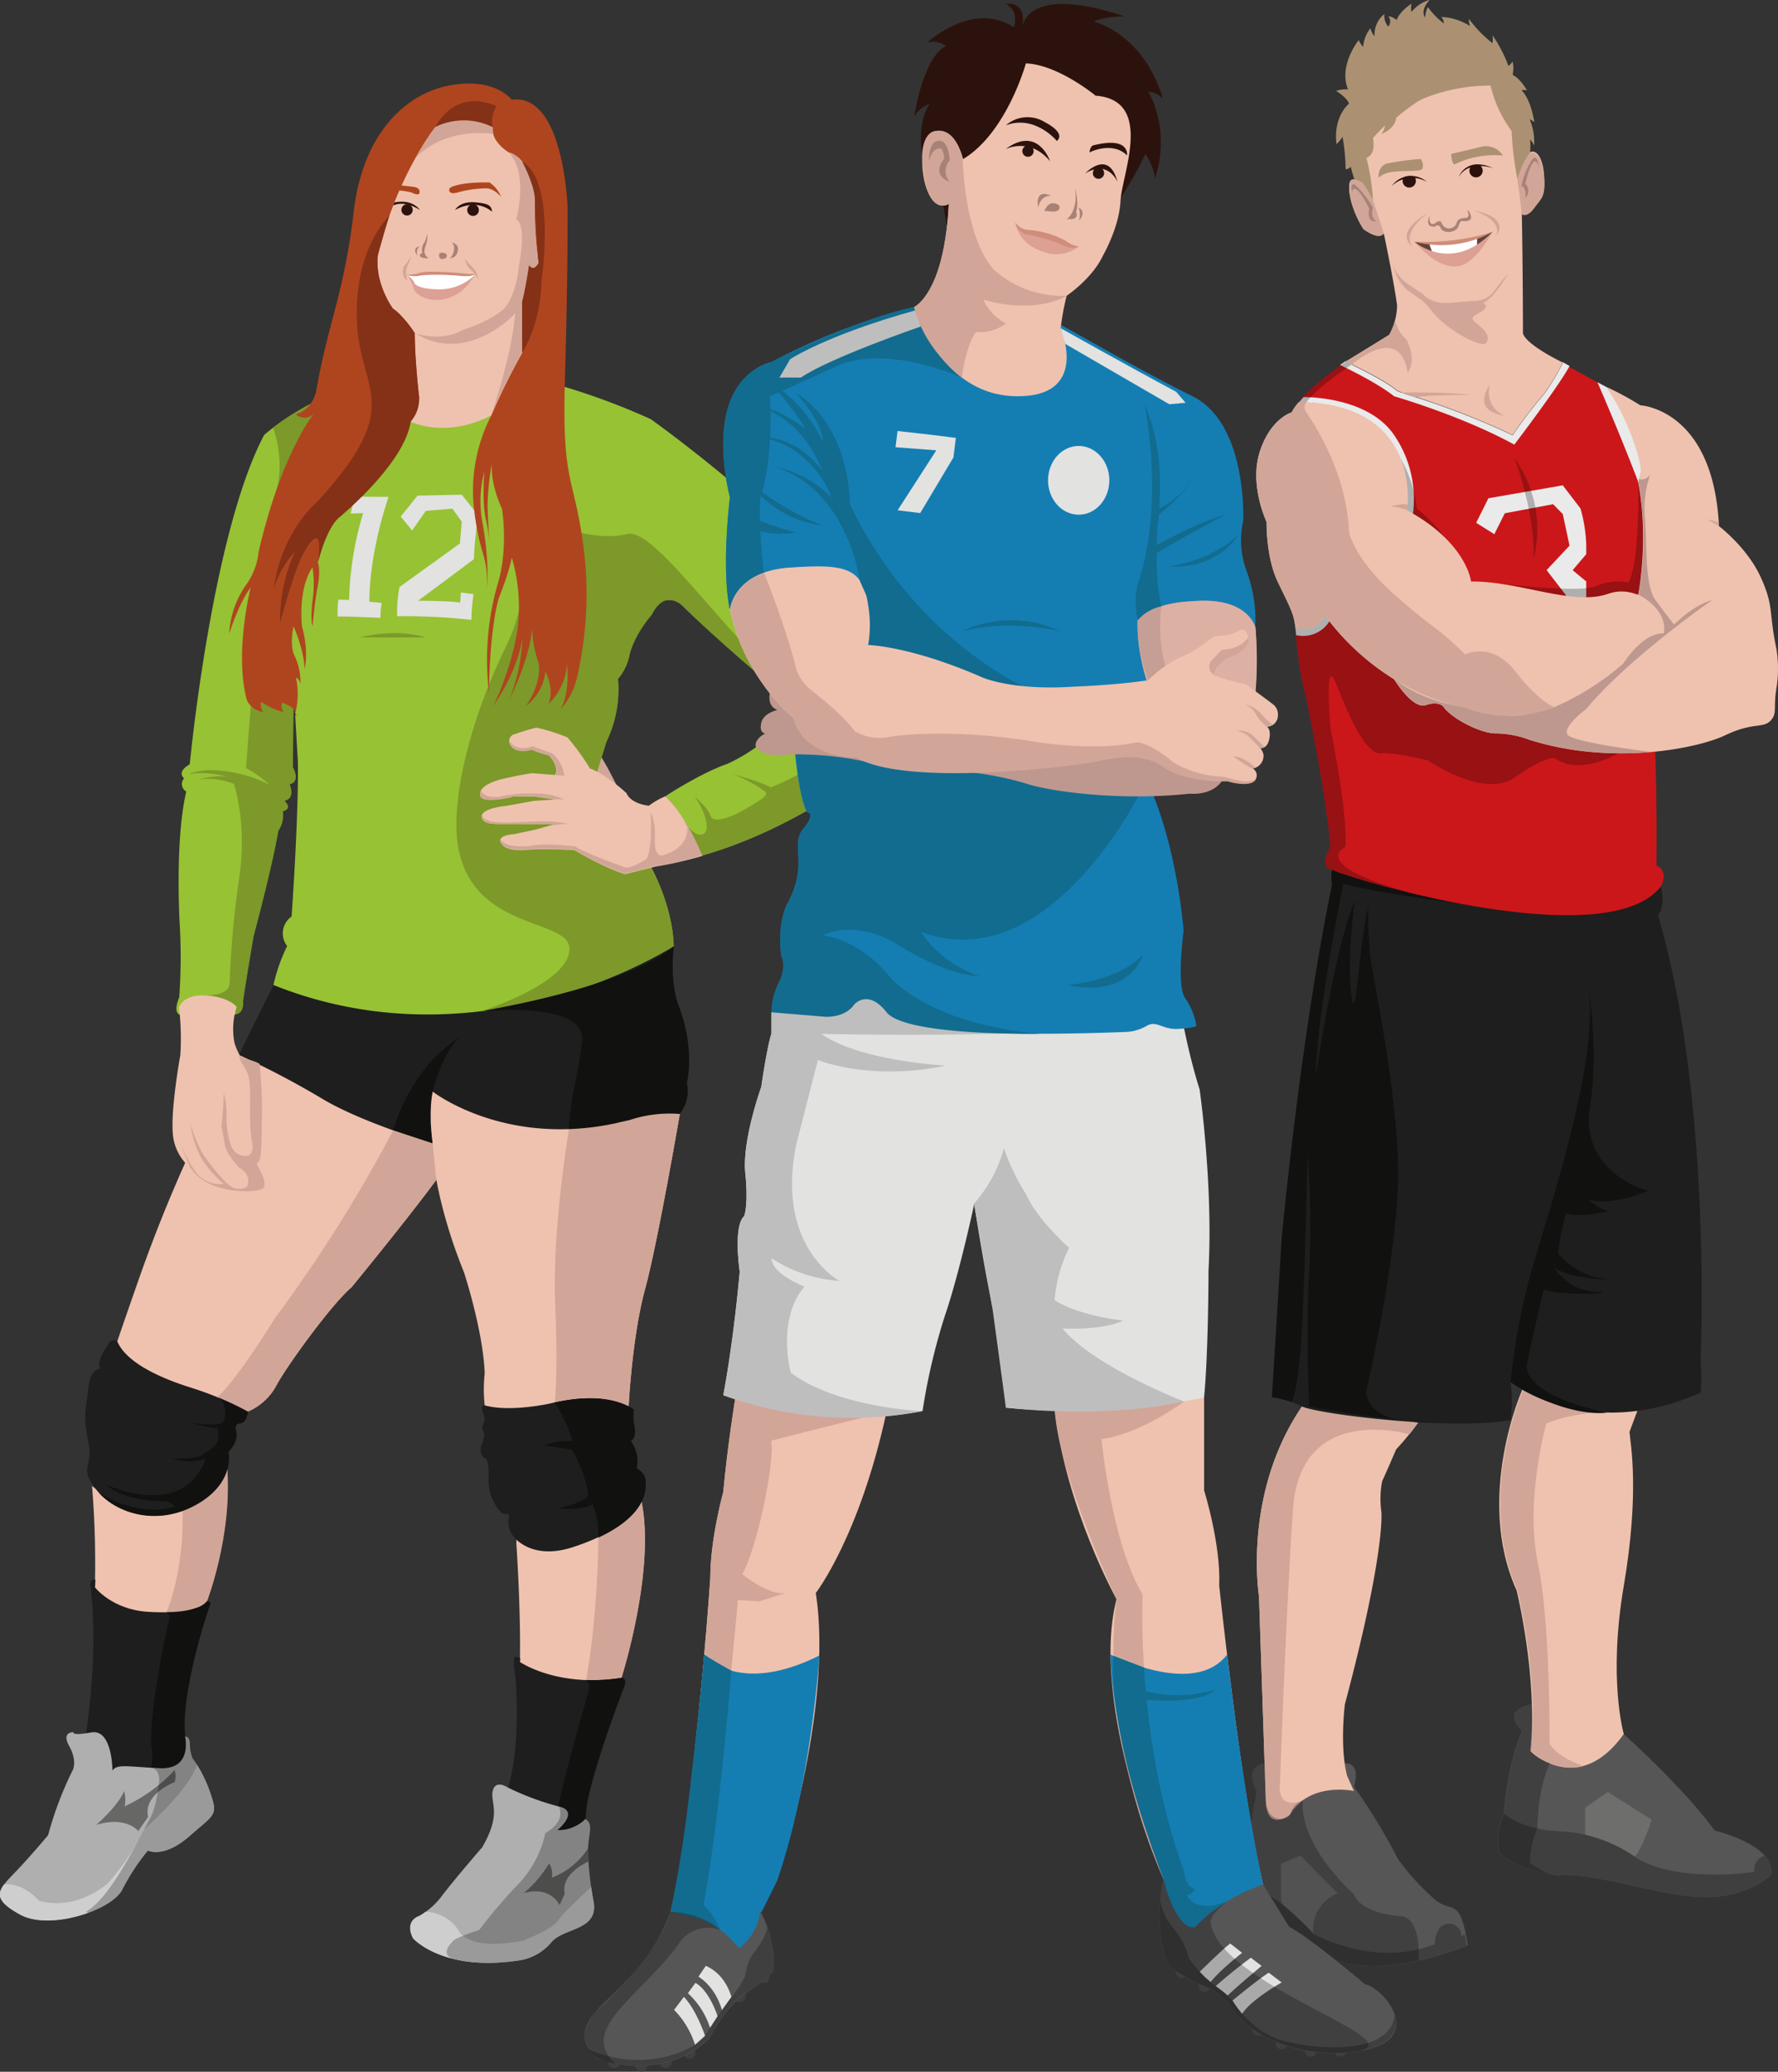 <svg xmlns="http://www.w3.org/2000/svg" viewBox="0 0 401.46 467.73"><rect x="0" y="0" width="401.46" height="467.73" fill="#333333" stroke="none"/><defs><style>.cls-1{fill:#575656;}.cls-2{fill:#efc2af;}.cls-3{fill:#d1a698;}.cls-4{fill:#1e1e1e;}.cls-5{fill:#111110;}.cls-6{fill:#ab9172;}.cls-7{fill:#a98277;}.cls-8{fill:#634139;}.cls-9{fill:#fff;}.cls-10{fill:#cf8d7a;}.cls-11{fill:#dda095;}.cls-12{fill:#2c120d;}.cls-13{fill:#cb171a;}.cls-14{fill:#eaeaea;}.cls-15{opacity:0.25;}.cls-16{fill:#be988e;}.cls-17{fill:#6e6e6d;}.cls-18{fill:#3f3f3f;}.cls-19{fill:#97c234;}.cls-20{fill:#7c992a;}.cls-21{fill:#e2e2e1;}.cls-22{fill:#af451e;}.cls-23{fill:#843118;}.cls-24{fill:#afafaf;}.cls-25{fill:#676766;}.cls-26{fill:#cfcece;}.cls-27{fill:#147eb3;}.cls-28{fill:#126c8f;}.cls-29{fill:#bfbebe;}.cls-30{fill:#ddb0a4;}.cls-31{fill:#c59e96;}</style></defs><title>teamsporters</title><g id="Laag_5" data-name="Laag 5"><path class="cls-1" d="M369,583s-1-5.66,1.29-10.3A100.78,100.78,0,0,1,372.38,556s-3.35-5.42,1.78-6.31,18.21,0,18.21,0,3.57-.38,1.94,5.28a135.58,135.58,0,0,1,10,16.47,57.12,57.12,0,0,0,8.24,9c4.12,3.35,5.66-.9,7.46,10.36,0,0-28.31,12.06-37.32-2.5C382.64,588.28,370.8,588.13,369,583Z" transform="translate(-88.59 -151.61)"/><path class="cls-1" d="M488.42,575s-5.66,5.41-16,4.89-23.94-5.66-32.17-4.89c0,0-10.16-1.43-13.19-5.22a14.79,14.79,0,0,1,1.09-8.68s.51-10.3,4.12-18.79c0,0-5.21-4.37,2.16-5.92s14.06,3.86,14.06,3.86l6.69,2.83s13.13,11.67,20.59,21.79C475.81,564.89,490,568.32,488.42,575Z" transform="translate(-88.59 -151.61)"/><path class="cls-2" d="M382.57,469.14c-13.46,19.73-9.71,42.81-9.71,42.81.77,22.65,1.54,46.07,1.54,46.07.24,7.34,5.39,3.26,5.39,3.26,4.62-7.55,14.51-5.32,14.51-5.32l-1.54-3.43c-1.72-6.52-.51-16.13-.51-16.13,9.27-34.83,8.24-43.5,8.24-43.5a21.32,21.32,0,0,1,.17-6.86c1.37-3,3.17-7.21,3.17-7.21a61.38,61.38,0,0,0,5-6.13Z" transform="translate(-88.59 -151.61)"/><path class="cls-3" d="M372.86,512c.77,22.65,1.54,46.07,1.54,46.07.24,7.34,5.39,3.26,5.39,3.26a11.09,11.09,0,0,1,3-3.25h0c-6.18,2.26-5.19-3.65-5.19-3.65s1.3-37.64,2.92-62,26.31-17,26.31-17h0c1.15-1.46,2-2.67,2-2.67l-26.29-3.56C369.11,488.87,372.86,512,372.86,512Z" transform="translate(-88.59 -151.61)"/><path class="cls-2" d="M432.31,465.37s-10.81,24.2-1.28,45.3c0,0,4.89,19.81,3.09,36.29,0,0,10.81,10.55,21.11-3.86,0,0-3.6-12.35,0-33.46s1.54-31.92,1.29-34.75l4.12-11.07-18.79-6.18Z" transform="translate(-88.59 -151.61)"/><path class="cls-3" d="M436.93,461.8l-4.41,3.58s-10.81,24.2-1.28,45.3c0,0,4.89,19.81,3.09,36.29,0,0,5.18,5.05,11.78,3.38l0-.05s-5.94-1.9-7.64-5.06c0,0,.24-27.35-2.68-41.06S437.72,473,437.72,473s6.14-3.08,18.77-2.67Z" transform="translate(-88.59 -151.61)"/><path class="cls-4" d="M389.36,348a9,9,0,0,0,0,3.41s-6.21,27.8-11.35,79.45l-2.23,36.21a22.56,22.56,0,0,1,6.79,2.06c3.5,1.72,33.7,5.49,47.09,3.09a30.49,30.49,0,0,0,0-8.58s17.16,13.73,42.9,2.4a40.63,40.63,0,0,0,0-7.26s2.75-58.71-9.61-100.54c0,0,1.72-1.68.69-6.48Z" transform="translate(-88.59 -151.61)"/><path class="cls-5" d="M404.82,472.24c.62.11,1.29.18,2,.24Z" transform="translate(-88.59 -151.61)"/><path class="cls-5" d="M382.12,457.64c1-10.86,1.72-45.7,1.72-45.7a235.8,235.8,0,0,1,.34,27.43c-.77,12.87,0,29.77,0,29.77,6.6,1.33,15.53,2.49,20.64,3.1-7.72-1.31-7.77-6.36-7.77-6.36s7.46-31.92,7.21-50.19-5.41-42-6.18-47.62a74.62,74.62,0,0,1-.51-11.58c-2.06,6.95-2.83,28.06-3.86,19.56s.77-21.11.77-21.11c-4.63,11.07-8.75,39.38-8.75,39.38,0-12.87,6.18-43.24,6.18-43.24,6.69,2.06,25.61,4.4,25.61,4.4l-1.15-6.11-27-1.37a9,9,0,0,0,0,3.41s-6.21,27.8-11.35,79.45l-2.23,36.21a21.53,21.53,0,0,1,4.24,1S381.13,468.46,382.12,457.64Z" transform="translate(-88.59 -151.61)"/><path class="cls-5" d="M408.85,472.7s9,.3-1.35-.18l-.67,0,2,.23Z" transform="translate(-88.59 -151.61)"/><path class="cls-2" d="M396.41,193s-2.06-1.42-2.83-.64-.51,5.53,2.83,10.94c0,0,3.47,2.7,4.63,1,0,0,2.19,10.3,3,16.22a14,14,0,0,1-1.8,6.69s-7.72,4.76-9.78,6c0,0,8.93,4.16,11.58,6.56a29.52,29.52,0,0,0,4,1.37,174.63,174.63,0,0,1,22.09,8.67,96.59,96.59,0,0,1,7.08-9.27,51.56,51.56,0,0,0,4.25-7.08s-8.11-3.86-9-6.56c0,0,0-14.41-.26-27.15,0,0,1.16.9,2.83-1.42s2.57-2.32,2.19-7.34-2.83-6.69-4.25-3.6l-.51-8.62-5.92-9.52-9.59-3.86-12.42,4.25-7.46,8.37-2.45,6.95Z" transform="translate(-88.59 -151.61)"/><path class="cls-3" d="M432.19,200s1.16.9,2.83-1.42,2.57-2.32,2.19-7.34-2.83-6.69-4.25-3.6c0,0-2.25.84-1.76,4.36C432,197.74,432.19,200,432.19,200Z" transform="translate(-88.59 -151.61)"/><path class="cls-6" d="M393.19,175s-3.6,2.83-2.83,9.14a6.29,6.29,0,0,0,1.36-1.67,44.24,44.24,0,0,1,.7,7.34,1.41,1.41,0,0,0,1.16-.58,25.49,25.49,0,0,0,.86,2.94,10.8,10.8,0,0,1,4.16,4.72,49.36,49.36,0,0,0-1.48-9.65s2.19-.45,1.48-4.5l2.7-2.83a3.22,3.22,0,0,1-.84,1.93s3-.9,3.41-3.67a47.45,47.45,0,0,1,4.89-3.67c1.87-1.09,8.37-3.6,16.39-3.56a27.81,27.81,0,0,0,4.76,10.25A70.93,70.93,0,0,0,431.2,192s1.21-4.07,2.88-5.9a18.42,18.42,0,0,0,0-3,5,5,0,0,1,.9,1.37,12.91,12.91,0,0,0-1-5.92,2.65,2.65,0,0,1,1.05.69s-.62-4.89-2.85-7.21c0,0,.17-.26,1.2,0,0,0-1.46-2.66-3.26-3.52a6.55,6.55,0,0,0,0-3,4.3,4.3,0,0,1-.94,1,31,31,0,0,0-3.6-6.95,5.54,5.54,0,0,1,0,1.8,27.93,27.93,0,0,1-5.32-5.49,3.84,3.84,0,0,0,.26,1.63,13.12,13.12,0,0,0-6.52-2.06,2,2,0,0,1,.6,1.46,16.9,16.9,0,0,1-3.6-3.69,5.09,5.09,0,0,0-.6,2.32s-1.37-1.29,1-3.95a8.07,8.07,0,0,0-4.12,2.75,5.61,5.61,0,0,1,0-1.89s-2.57,1.63-3.35,3.69a3.4,3.4,0,0,0-1.89-.86,1.74,1.74,0,0,1,0,2.32,3.65,3.65,0,0,1-.86-2.83,6,6,0,0,0-2.23,5.06A5.8,5.8,0,0,1,398,158a8,8,0,0,0-1.63,4.2,5.21,5.21,0,0,1-1-1.54s-4.63,5.75-2.4,11.15a6.18,6.18,0,0,0-2.68.34S392.68,173.57,393.19,175Z" transform="translate(-88.59 -151.61)"/><path class="cls-3" d="M396.41,193s-2.06-1.42-2.83-.64-.51,5.53,2.83,10.94c0,0,3.47,2.7,4.63,1,0,0-1.18-3.86-2.45-7.46A32.42,32.42,0,0,0,396.41,193Z" transform="translate(-88.59 -151.61)"/><path class="cls-3" d="M402.54,209.17a9.35,9.35,0,0,0,4.63,7L410,218.1s1.72,2.23,5.83,1.89l5.15-.43a5.68,5.68,0,0,0,5.06-2.32,35.4,35.4,0,0,1,3.09-3.86s-3.17,5.56-5.66,6.64c0,0,1.54.56-.17,1.77s-3.35,1.29-1.12,3,2.92,3.17,1.89,4.29-9-2.93-12.48-7.59S404.43,218.74,402.54,209.17Z" transform="translate(-88.59 -151.61)"/><path class="cls-6" d="M399.88,191.76s-.34-2.66,2-3.26a64.23,64.23,0,0,1,7.46-1,2.16,2.16,0,0,1,.43,2.14C409.32,190.9,402.11,189.27,399.88,191.76Z" transform="translate(-88.59 -151.61)"/><path class="cls-6" d="M416.93,188.76s-.66-.51-.66-2.4c0,0,3.69-.86,6.86-1.63a4.47,4.47,0,0,1,4.8,2A20.47,20.47,0,0,0,416.93,188.76Z" transform="translate(-88.59 -151.61)"/><path class="cls-7" d="M411.38,200.34s-1.29,2.75,1.24,2.4c0,0,.82-.77,1.33.43s3.43,1.12,3.95-.51,1-1.12,1-1.12,2.23.26,1.8-1.2-.77-1.2-.77-1.2.51,1.2,0,1.54-2-.24-2.49,1.37a1.77,1.77,0,0,1-3.26.09c-.34-1.29-1.59-.09-1.59-.09S411.12,202.91,411.38,200.34Z" transform="translate(-88.59 -151.61)"/><path class="cls-8" d="M407.95,206.17s6.26,2.06,17.59-2.19C425.54,204,418.5,215.7,407.95,206.17Z" transform="translate(-88.59 -151.61)"/><polygon class="cls-9" points="322.76 55.21 323.64 57.57 329.11 57.98 333.51 55.79 333.51 53.54 329.82 54.7 324.03 54.95 322.76 55.21"/><path class="cls-10" d="M407.95,206.17A23.88,23.88,0,0,0,425.54,204,52.25,52.25,0,0,1,407.95,206.17Z" transform="translate(-88.59 -151.61)"/><path class="cls-11" d="M425.54,204s-3.71,7.27-7.83,7.72-7.68-3.28-9.76-5.53C407.95,206.17,416.31,213.51,425.54,204Z" transform="translate(-88.59 -151.61)"/><path class="cls-3" d="M407.6,207.36s-3-2.82,3.45-7.71C411.05,199.65,403.06,203.92,407.6,207.36Z" transform="translate(-88.59 -151.61)"/><path class="cls-3" d="M426.22,205.14s2.57-3.3-4.8-6C421.42,199.12,430,200.51,426.22,205.14Z" transform="translate(-88.59 -151.61)"/><path class="cls-7" d="M399.37,201.55s-1.54-.79-.77-3a21.13,21.13,0,0,0-3.95-5.15s-1.29-1-.77,1.63c0,0,.26-3.4,3.86,3.69C397.74,198.71,397,201.91,399.37,201.55Z" transform="translate(-88.59 -151.61)"/><path class="cls-12" d="M410.74,192.66a5.34,5.34,0,0,0-7.89.94A6.61,6.61,0,0,1,410.74,192.66Z" transform="translate(-88.59 -151.61)"/><path class="cls-12" d="M417.94,191.59s1.63-4.8,7.85-2C425.79,189.61,420.3,187.55,417.94,191.59Z" transform="translate(-88.59 -151.61)"/><path class="cls-13" d="M462.6,347a560.87,560.87,0,0,0-2.75-62.72s1.67-11.15-1-28.27a53.55,53.55,0,0,0-7.55-17s-4.91-2.62-9.82-5.36h-.31l.31.15a51.56,51.56,0,0,1-4.25,7.08,96.58,96.58,0,0,0-7.08,9.27A174.64,174.64,0,0,0,408,241.41a29.52,29.52,0,0,1-4-1.37c-2.66-2.4-11.58-6.56-11.58-6.56l.24-.15h-.24s-7.64,5.1-10.55,9.05c0,0,23.07-1,24.34,20l-14.69,12.22-1.8,8.27L388,289.44s-.64,4.63-6.95,3.86c0,0,.64,9.27,2.19,14.8,0,0,4.16,19,5.71,34.06V343s-2.06,2.9-.69,4.46,62.8,20.42,75.33,4.29C463.63,351.77,465.52,348.34,462.6,347Z" transform="translate(-88.59 -151.61)"/><path class="cls-12" d="M408.29,192.45a1.49,1.49,0,0,0-.27-.86c-.27-.39-2.31-.31-2.56.17a1.5,1.5,0,1,0,2.83.69Z" transform="translate(-88.59 -151.61)"/><path class="cls-14" d="M381.24,295a7,7,0,0,0,7.56-3.18l-1.05-1.46s-2.19,4.2-6.65,2.91Z" transform="translate(-88.59 -151.61)"/><path class="cls-12" d="M423.37,190.15a1.5,1.5,0,0,0-.75-1.3,2.92,2.92,0,0,0-1.81.24,1.5,1.5,0,1,0,2.56,1.06Z" transform="translate(-88.59 -151.61)"/><path class="cls-15" d="M453.93,321.7,437.2,301.16l-43.76-18.29-3.84.43L388,289.44s-.64,4.63-6.95,3.86c0,0,.64,9.27,2.19,14.8,0,0,4.16,19,5.71,34.06V343s-2.06,2.9-.69,4.46c.51.57,9.19,3.5,20.58,6.16-25.72-6.7-16.46-10.8-16.46-10.8.51-8-3.35-26.67-3.35-26.67s-1.54-17.34,1.29-10.09,6.69,15.91,10,15.62S411,323.28,411,323.28s12.61,8.75,19.56,3.86,9.08-4.38,9.08-4.38C445.33,326.89,453.93,321.7,453.93,321.7Z" transform="translate(-88.59 -151.61)"/><path class="cls-7" d="M433,196.33a2.24,2.24,0,0,0,0-3.21s1.92-8.52,3.09-3.5c0,0-.26-4.09-1.83-1.58a18.36,18.36,0,0,0-2.15,5.57S433.28,193.69,433,196.33Z" transform="translate(-88.59 -151.61)"/><path class="cls-3" d="M393.76,234s10.8-9.65,12.65,1.68c0,0,2.28-2.17-.2-7.34a8.79,8.79,0,0,1-2.65-4.43,12.73,12.73,0,0,1-1.35,3.4l-9.78,6Z" transform="translate(-88.59 -151.61)"/><path class="cls-3" d="M404.87,240.24s10.7-.22,15.92.55c0,0-8.33-.09-12.75.47Z" transform="translate(-88.59 -151.61)"/><path class="cls-3" d="M428.37,245.47a5.67,5.67,0,0,1-3.35-7S420.39,244.27,428.37,245.47Z" transform="translate(-88.59 -151.61)"/><path class="cls-14" d="M421.9,269.64l2.76-5.54,16.79-2.92,4,5.22a32.92,32.92,0,0,1,1.29,10.34l-3.06,3.6,3.07,2.54V293l-.64,4.32L442.18,286l-4.38-5.68,5.18-5.52-1.53-7.14-2.18-2.22-10.91,2.05L426,272.21Z" transform="translate(-88.59 -151.61)"/><path class="cls-14" d="M406.27,262.44l-6.37,5.3,7.28,2.32a25.59,25.59,0,0,0-3.79-20.2c-6-8.88-20.38-8.59-20.38-8.59h-.09c-.36.4-.7.8-1,1.18C381.93,242.45,405,241.42,406.27,262.44Z" transform="translate(-88.59 -151.61)"/><path class="cls-15" d="M458.49,260.42s.46,18.2-2.24,22.71a12,12,0,0,0-7.21.77c-3.47,1.67-21.35-.48-21.35-.48l2.82,5.12,14.41,4.5,13.64-7.46A73.16,73.16,0,0,0,458.49,260.42Z" transform="translate(-88.59 -151.61)"/><path class="cls-15" d="M404.87,255.16l.22.4a29.32,29.32,0,0,1,3.41,10.84,37.8,37.8,0,0,1,8.88,10.34l-6.26-.55-10.73-7.29" transform="translate(-88.59 -151.61)"/><path class="cls-2" d="M451.28,238.95a68.25,68.25,0,0,1,7.68,4.16s16.47.77,17.76,27.28c0,0,6.31,4.76,9.39,11.45s1.8,7.85,3.6,16.34a28.33,28.33,0,0,1,0,8.75c-.77,4.5.26,5.79-1.42,7.46s-4,.26-10.17,3.22-25.61,6.95-44.27,1a22,22,0,0,0-7.34-1.42c-3.35.13-10.17-3.35-12-6,0,0-1-1.42-4-.39s-7.18-5.88-7.18-5.88l5.51-9.82,26.77,6.82L457,291.37l1.54-5.79s3.23-16.51-1.67-31.4Z" transform="translate(-88.59 -151.61)"/><path class="cls-2" d="M381.87,242.38a11.26,11.26,0,0,0-1.63,2.32s-4.8,1.37-7.21,8.92,1.54,15.79,1.54,15.79-.17,7.87,2.49,13.46,3.76,7.33,4,10.43c0,0,4.8,1.5,6.65-2.91,0,0,10.85,16.68,31.61,20.93,0,0,11.15,5.45,25.05-2.27,0,0,10.3-6,15.61-10.74s6.52-5.65,6.52-5.65-6.69-9.83-14.76-7-20-2.87-31-2.77c0,0-.91-8.76-14.47-16.09C406.32,266.78,410.09,242.64,381.87,242.38Z" transform="translate(-88.59 -151.61)"/><path class="cls-16" d="M387.75,290.39a72.21,72.21,0,0,1-6.65-12.61s-.51-2.37-3.6-4.77c0,0,1.72,2.28,3.6,8.69C381.09,281.7,383.07,287.35,387.75,290.39Z" transform="translate(-88.59 -151.61)"/><path class="cls-16" d="M410.56,310.8c3-1,4,.39,4,.39,1.8,2.7,8.62,6.18,12,6a22,22,0,0,1,7.34,1.42,71.48,71.48,0,0,0,27.56,2.75c-.19,0-17.78-2.12-18.94-3.91s4.24-5.79,4.24-5.79c9.64-11.58,28.45-24.58,28.45-24.58-4.38,1.16-8.62,5.53-8.62,5.53s-1.51-1.88-4.12-5.41-1.93-12.48-2.45-18.4a23.59,23.59,0,0,1,1.16-10c-1.54,1.8-2.82.74-2.82.74v0a59.79,59.79,0,0,1,.93,6.14v.17q.07.7.12,1.39a69.1,69.1,0,0,1-.7,17.54c-.08.49-.13.76-.13.76l-.08.32c7.19,3.82,5.74,8.73,5.74,8.73-4.9-.09-9.08,6.78-9.08,6.78a59.56,59.56,0,0,1-15.54,9.85c-11.77,3.55-9.72,1.6-20.23.05s-16-6.39-16-6.39S407.6,311.83,410.56,310.8Z" transform="translate(-88.59 -151.61)"/><path class="cls-15" d="M430.51,255s4.63,11.75,4.38,22.77A27.64,27.64,0,0,0,430.51,255Z" transform="translate(-88.59 -151.61)"/><path class="cls-3" d="M430.77,303.21c-5.41-6.95-11.37-3.86-11.37-3.86-7.12-6.95-5.62-4.5-15.4-13s-10.81-14.67-10.81-14.67c-.49-12.23-6.68-22.67-9.69-27.07h0a1.85,1.85,0,0,1,.07-2.21l-1.7,0a11.26,11.26,0,0,0-1.63,2.32s-4.8,1.37-7.21,8.92,1.54,15.79,1.54,15.79-.17,7.87,2.49,13.46,3.76,7.33,4,10.44c0,0,4.8,1.5,6.65-2.91,0,0,10.85,16.68,31.61,20.93,0,0,8.66,4.23,20.23-.05C439.56,311.25,436.14,310.12,430.77,303.21Z" transform="translate(-88.59 -151.61)"/><path class="cls-3" d="M406.32,266.78a12.67,12.67,0,0,0-3.78-.81s2.57-.77,3.78-.43A2.54,2.54,0,0,1,406.32,266.78Z" transform="translate(-88.59 -151.61)"/><path class="cls-3" d="M476.71,270.39s-.9-.47-2.53-1.5a9.91,9.91,0,0,1,2.53.75Z" transform="translate(-88.59 -151.61)"/><path class="cls-5" d="M429.65,463.65a152,152,0,0,1,5.66-28.31c4.63-15.44,14.07-44.79,12-60.4,0,0,2.3,13.73.29,26.6s9.15,17.85,13.09,18.88c0,0-7.21,3.43-13.38,2.06a11.16,11.16,0,0,0,4.46,2.57s-6,1.5-9.61.51c0,0-1.72,6.52-1.72,9.09a16.85,16.85,0,0,0,11.67,5.83s-8.24,0-12.53-2.57a11.93,11.93,0,0,0,8.41,5.26q.42,0,.85.06c6.18.17-7.21,1.2-11.67-.51,0,0-2.65,11-3.78,16.82,0,0-2.24,6.53,18,11C451.44,470.51,443,472.06,429.65,463.65Z" transform="translate(-88.59 -151.61)"/><path class="cls-17" d="M377.84,579.94v-7.58l4.38-1.83,8.39,8.53a8.69,8.69,0,0,0-5.47,9.14S377.84,583.5,377.84,579.94Z" transform="translate(-88.59 -151.61)"/><path class="cls-18" d="M369,583c1.8,5.15,13.64,5.29,13.64,5.29,8.61,13.91,34.84,3.52,37.14,2.57l-.47-2.51-.76.38a2.75,2.75,0,0,0-3-2.8c-3,.16-3,4.62-3,4.62-14,5.42-27.36-2.36-27.36-2.36s-6.81-7.44-11-9.14-3.91-6.36-3.91-6.36C368,577.32,369,583,369,583Z" transform="translate(-88.59 -151.61)"/><path class="cls-17" d="M446.5,565.83v-6.09l5.09-3.57,9.9,6.24s-1.72,5.93-3.78,8.36h-8.39Z" transform="translate(-88.59 -151.61)"/><path class="cls-18" d="M427.1,569.79c3,3.79,13.19,5.22,13.19,5.22,8.24-.77,21.88,4.38,32.17,4.89s16-4.89,16-4.89a4.85,4.85,0,0,0-1.35-4.43h0a3.15,3.15,0,0,0-2.39,3.6c-3.81.69-19.23,1.95-27-3.41a33.11,33.11,0,0,0-15.81-5.68c-9.45-.08-13.71-4-13.71-4A14.79,14.79,0,0,0,427.1,569.79Z" transform="translate(-88.59 -151.61)"/><path class="cls-15" d="M372.38,556a100.78,100.78,0,0,0-2.09,16.73C368,577.32,369,583,369,583c1.8,5.15,13.64,5.29,13.64,5.29,5.29,8.55,17.25,7.91,26.22,5.93.58-9.91-3.75-10-3.75-10-9.74-.66-10.74-4.87-10.74-4.87C381,566.81,382.79,558,382.79,558c-4.06,1.87-1.54,4.22-4.95,4.25S374.4,558,374.4,558l-.24-8.37-1.59.56C369.84,551.86,372.38,556,372.38,556Z" transform="translate(-88.59 -151.61)"/><path class="cls-15" d="M432.31,542.32c-3.6,8.49-4.12,18.79-4.12,18.79a14.79,14.79,0,0,0-1.09,8.68c2.25,2.81,8.43,4.33,11.47,4.92a17.94,17.94,0,0,1-4.5-2.48,18.43,18.43,0,0,1,1.65-7.81c.19-10,2.84-14.78,2.84-14.78-3.3-.92-4.23-2.69-4.23-2.69a72,72,0,0,0,.14-10.55C427.1,538,432.31,542.32,432.31,542.32Z" transform="translate(-88.59 -151.61)"/><path class="cls-14" d="M443,234.24l-1.53-.85h-.31l.31.15a51.56,51.56,0,0,1-4.25,7.08,96.58,96.58,0,0,0-7.08,9.27A174.64,174.64,0,0,0,408,241.22a29.52,29.52,0,0,1-4-1.37c-2.66-2.4-11.58-6.56-11.58-6.56l.24-.15h-.24s-.48.32-1.25.87c0,0,8.22,3.86,12.21,7.07,0,0,15.14,4.34,27.13,10.91,0,0,10.1-13.26,12.47-17.74Z" transform="translate(-88.59 -151.61)"/><path class="cls-15" d="M381.87,242.38s.64,0,1.7,0c3.23-4,10.19-8.43,10.19-8.43l-1.34-.64S384.78,238.43,381.87,242.38Z" transform="translate(-88.59 -151.61)"/><path class="cls-14" d="M459.09,257.72q-.12-.86-.26-1.74a53.55,53.55,0,0,0-7.55-17l-2-1.08h0s5.3,12.19,9.23,22.56Z" transform="translate(-88.59 -151.61)"/></g><g id="Laag_4" data-name="Laag 4"><path class="cls-2" d="M142.53,389.78a334.86,334.86,0,0,0-22.19,49.46s-4.76,13.54-7.29,21.2v15.9l-2.85,11.41-.83-.67a212,212,0,0,1,.59,24.49l9.16,9.39L135,513.83s6.18-15.46,4.76-31.51l-3.57-4.76,5.23-6.9,3.09-.36a13.07,13.07,0,0,0,6.54-6.06c2.62-4.76,12.6-18.43,16.88-22,0,0,17.36-21.16,21.64-27.82l-1.9-9.27-29-11.1Z" transform="translate(-88.59 -151.61)"/><path class="cls-3" d="M227.71,328.68s-2.9-6-4.48-7.7l-1.81,5.71,4.34,3.49Z" transform="translate(-88.59 -151.61)"/><path class="cls-2" d="M186.29,398s-3.29,15.22,7.08,40.9c0,0,4.34,13.24,4.66,22.79a33.11,33.11,0,0,0,0,7.17l7.93,22.19-.79,8.88s1.11,16.17.79,27.58l12,8.24,10.94-5.39s8.09-25.21,4.28-40.9l-6-15.69,3.33-4.44s.77-15.85,3.71-26.63,7.86-39.63,7.86-39.63l-19.82-9Z" transform="translate(-88.59 -151.61)"/><path class="cls-4" d="M150.38,374s-4,7.85-7.85,15.77a200.56,200.56,0,0,1,18.71,9.83c8.88,5.39,25,10.15,25,10.15s-1.27-6.66,0-11.73c0,0,16.17,12.68,41.54,7.13,0,0,9.51-2.38,14.27-2.06a8.26,8.26,0,0,0,1.59-7s1.9-7-1.59-16.8c0,0-2.38-4.76-1.35-14.11l-41.46-3Z" transform="translate(-88.59 -151.61)"/><path class="cls-19" d="M213.63,238.23a155.61,155.61,0,0,1,21.88,8s58,41,61.11,69.74c0,0-21.88,20.93-49.46,28.77,0,0-3.57-8.69-8.32-13.38,0,0,7.85-5.17,14-7.31a38.26,38.26,0,0,0,8.09-5,65.67,65.67,0,0,1,7.37-8.25s-15.22-12.43-25.68-22.65c0,0-3.8-4-6.9,2.18,0,0-3.8,4.24-5,9a11.69,11.69,0,0,1-2.62,5.51,27.24,27.24,0,0,1-2.62,14.22l-2.14,6.9,12.13,21.16s5,8.8,5.23,18.07c0,0-42.8,27.82-90.36,8.8a38.24,38.24,0,0,1,3.09-8.8,4.63,4.63,0,0,1,1-6.66s1.56-21.72,1.43-34.72l-1-17.31-.24,18.26s1.9,3.27-.71,3.89c0,0,1.43,3.24-1.19,3.72,0,0,2,1.78-.36,2.38a6.1,6.1,0,0,1-1,4.4s-1,6.54-5.59,23.82c0,0-1.74,10.15-2.38,14.74,0,0,.32,2.68-1.74,2.93H129.06s-1.43-.39,0-3.88a128.33,128.33,0,0,0,.16-15.54s-1.27-19.5,1.43-30.91a1.94,1.94,0,0,1-.48-3s-1.9-1.27,1.27-3.17c0,0,4.91-51.84,16.8-74.35a56.18,56.18,0,0,1,15.69-9.35Z" transform="translate(-88.59 -151.61)"/><path class="cls-20" d="M143.48,377.73c.63-4.6,2.38-14.74,2.38-14.74,4.6-17.28,5.59-23.82,5.59-23.82a6.1,6.1,0,0,0,1-4.4c2.38-.59.36-2.38.36-2.38,2.62-.48,1.19-3.72,1.19-3.72,2.62-.62.71-3.89.71-3.89l.17-13.18h0l-2.55-5.13v-17.6l12.13-32.34-1.9-14.67a5.54,5.54,0,0,0-2.37.27,59,59,0,0,0-9.91,6c2.94,9,.48,15,.48,15s-1.75,12.1-3.66,28.9-2.93,33-2.93,33a24,24,0,0,1,5.23,3.73,28,28,0,0,0-5.79-2.22c-9-2.3-12.44-.08-12.44-.08,3.57-1,9.27.63,9.27.63-2.85-.71-6.9.48-6.9.48a16,16,0,0,1,7.85,1s3.09,8.71,1.19,21.42a210.13,210.13,0,0,0-2.14,23.67c-.24,2.85-5.07,2.62-5.07,2.62,5.55.71,6.66,2.62,6.66,2.62-.48,1.43-.24,1.66-.24,1.66C143.8,380.42,143.48,377.73,143.48,377.73Z" transform="translate(-88.59 -151.61)"/><path class="cls-21" d="M179.07,268.23l3.79-4.72,10-.22,3.72,4.71a90,90,0,0,0-1,9.86L183,287.24s7.1,0,9.49.42l.16-2.28,2.87.36a40.86,40.86,0,0,0-.48,5.81,141.45,141.45,0,0,0-16.77-.82,29,29,0,0,1,.53-6.6l13.63-9.82.43-4.93-2.12-2.93-6,.49-3.1,4.43Z" transform="translate(-88.59 -151.61)"/><path class="cls-20" d="M230.28,272.17c-6.42,1.61-14.07-1.29-14.07-1.29l1.07,4.36A99,99,0,0,1,201,256.54s11.89,20.45,1.9,40.9-10.92,35-10.92,35c-3.79,30.44,25,25.44,25.19,33.29S197.45,379.82,197,380a111.78,111.78,0,0,0,43.72-14.74c-.24-9.27-5.23-18.07-5.23-18.07L223.38,326l2.14-6.9a27.24,27.24,0,0,0,2.62-14.22,11.66,11.66,0,0,0,2.61-5.46h0v0c1.19-4.76,5-9,5-9q.14-.29.29-.54l.09-.15.2-.33.12-.18.17-.25.14-.18.16-.2.15-.17.15-.16.16-.16.14-.13.17-.14.13-.1.18-.13.12-.08.19-.11.1-.06.2-.09.09,0,.21-.07.07,0,.22-.06h.06l.23,0h0l.24,0H240l.25,0a4.57,4.57,0,0,1,2.37,1.22c10.46,10.23,25.68,22.65,25.68,22.65l1.52-1.37C254,297.67,236.7,270.57,230.28,272.17Z" transform="translate(-88.59 -151.61)"/><path class="cls-22" d="M204.12,174.14s-3.57-5-13.55-3.33-20,10.46-22.12,28.65-5.83,25.21-8.44,40.31c0,0-.71,4.28-4.64,5.35a2.93,2.93,0,0,0,4,0s-7.25,8.92-12.37,31a15.58,15.58,0,0,1-2.73,7.37,20.88,20.88,0,0,0-3.92,11.18s2.14-6.9,4.87-10.46c0,0-3.69,14.15-1,25.09,0,0,.48,2.38,3.8,3.09a3.29,3.29,0,0,1-.48-2.38,15.36,15.36,0,0,0,5.11,2.38,2.07,2.07,0,0,1-.36-2.14s2.5.71,3,2.14-.12.59-.12.59a17.43,17.43,0,0,0,.24-8.44,2,2,0,0,1,1,1.78,13.69,13.69,0,0,0-1.43-6.9s-1-2-.12-6.42c0,0,2.38,5.23,2.5,9.63,0,0,1.07-3.69-.59-9.63,0,0-1-8.32,2.38-13.32a25,25,0,0,1,.12,6.66s-.71,4.64-.12,6.66c0,0,.59-6.3,1.19-9.16,0,0,.71-3.57,0-5.23,0,0,1.19-6.3,4.52-10s13.91-11.41,16.41-21.88L185,246l14.51-.59A37.21,37.21,0,0,0,195.56,266c1.31,11.53,3.21,10.46,3,18.31,0,0,.66-5.92-1.19-15.58a26.35,26.35,0,0,1,.59-10.7s-.59,6.78.36,10.94a38,38,0,0,1,.83,5.71s-.24-2.73-.48-8.56a61.32,61.32,0,0,1,1-10s-.59,4.16,2.26,10.34c0,0,1.55,9.16-1.07,17.36A62.09,62.09,0,0,0,199,308s0-13.08,2.14-21.16c0,0,2.5-6.18,3-9.39a40.32,40.32,0,0,1,1.55,13.79c-.48,7.73-4.64,18.07-5.94,20,0,0,5.35-7,6.78-15.46a40.83,40.83,0,0,1-3,13.91s4.52-8.8,5.23-16.17a25.14,25.14,0,0,0,1.19,7c1.07,2.62-.24,7.13-2.62,10.46a11.23,11.23,0,0,0,4.4-7.73s2.14,3.8.71,7.25a13.34,13.34,0,0,0,4.16-9s.83,6.06-1.43,10.23A16.38,16.38,0,0,0,219,304a82.86,82.86,0,0,0,1.31-29.13c-2.14-16.17-4.87-13.67-4.16-37.81s.59-38.76.59-38.76S215.89,172.48,204.12,174.14Z" transform="translate(-88.59 -151.61)"/><path class="cls-2" d="M173.92,209.21s-.94,8.09,3.46,12.13a28.12,28.12,0,0,1,3.08,3,23.59,23.59,0,0,1,1.78,2.5,122.14,122.14,0,0,0,1,14.51,13.36,13.36,0,0,1-1.9,5.47s7.85,3.92,18.19-1.43a145.6,145.6,0,0,1,7-14.15s-.12-6.18,0-11.53a80.14,80.14,0,0,0,1.55-8.2s1,1.55,2.14-.48a80.57,80.57,0,0,1-.83-14.62s-.71-9-5.83-10.34c0,0-4.16-2.38-3.69-5.71,0,0-7.85-3-13,0C186.88,180.32,178.08,191.38,173.92,209.21Z" transform="translate(-88.59 -151.61)"/><path class="cls-3" d="M182.24,226.81s5.94,2.22,11-.79c0,0,6-1.74,9.35-4.91,0,0,2.54-2.85,3.17-9.51,0,0,1.9-9.19-.63-10.46,0,0,2.93-10.07-1.62-15.1,0,0,4.72.67,5.83,10.34a89.6,89.6,0,0,0,.83,14.62s-.91,2-2.14.48a63.41,63.41,0,0,1-1.55,8.2v11.53a139.16,139.16,0,0,0-7,14.15s4.7-13.41,5.43-23C204.91,222.37,194.21,234.18,182.24,226.81Z" transform="translate(-88.59 -151.61)"/><polygon class="cls-9" points="92.1 62.02 94.16 62.02 99 61.68 103.42 61.98 106.21 62.02 107.41 61.86 106.26 63.61 102.76 65.85 96.9 66.33 93.65 64.98 92.97 63.48 92.25 62.67 91.78 62.08 92.1 62.02"/><path class="cls-10" d="M180.1,213.59a8.12,8.12,0,0,0,3.27-.39c2.08-.59,9.39.07,10.64.21a5.31,5.31,0,0,0,2.2-.12s-.71.92-3.57.62-8-.42-9.93.06A7.17,7.17,0,0,1,180.1,213.59Z" transform="translate(-88.59 -151.61)"/><path class="cls-11" d="M180.38,213.69a7.06,7.06,0,0,1,1.57,3c.36,1.72,5.23,4.58,10.82.71a20.68,20.68,0,0,0,3.45-4.13,11.62,11.62,0,0,1-8.06,3.66c-5,.06-5.92-1.25-5.92-1.25A3.7,3.7,0,0,0,180.38,213.69Z" transform="translate(-88.59 -151.61)"/><path class="cls-3" d="M196.42,214.68s.42-1.43-1.61-3.21a7.23,7.23,0,0,1-1.27-1.59,5.1,5.1,0,0,0,1.07,2.4C195.45,213.14,195.89,213.1,196.42,214.68Z" transform="translate(-88.59 -151.61)"/><path class="cls-3" d="M180.59,215a4.55,4.55,0,0,1,0-3.33,10.82,10.82,0,0,0,.85-2.32,10.17,10.17,0,0,1-1.55,2.26C179.36,212,179.38,214.49,180.59,215Z" transform="translate(-88.59 -151.61)"/><path class="cls-7" d="M190.45,206.3s1.76.3,1.56,1.72-1,1.88-1.92,1.86c0,0,.78-.29,1-1.79S190.45,206.3,190.45,206.3Z" transform="translate(-88.59 -151.61)"/><path class="cls-7" d="M189.14,209.89a.6.6,0,0,0,0-1.09s-2-.73-1.25,1.09A1.06,1.06,0,0,0,189.14,209.89Z" transform="translate(-88.59 -151.61)"/><path class="cls-7" d="M184.44,208.1c.09-.84.84-2.09.6-3.76a8.61,8.61,0,0,1-.59,2,2.49,2.49,0,0,0-.48,2.35v0c-.16.07-.7.32-.55.72s1.21.49,1.29.5.71,0,.71,0A1.81,1.81,0,0,1,184.44,208.1Z" transform="translate(-88.59 -151.61)"/><path class="cls-7" d="M182.9,209.39a1.81,1.81,0,0,1,.45-2.18S181.35,207.49,182.9,209.39Z" transform="translate(-88.59 -151.61)"/><path class="cls-22" d="M201.74,196.06a7,7,0,0,0-2.62-3.25s-5.55-.24-8.56,1c0,0-.79.32-.48,1s1.59.32,1.59.32a25.32,25.32,0,0,1,6.74-1S199.92,194,201.74,196.06Z" transform="translate(-88.59 -151.61)"/><path class="cls-22" d="M182.24,193.84s1.18.16,1.1,1.19-1.91,0-1.91,0-2.92-.65-3.72-.37l.63-1.22S180.1,193.52,182.24,193.84Z" transform="translate(-88.59 -151.61)"/><path class="cls-12" d="M191.34,199s1-2,4.54-1.72,3.6,1,3.84,2.14C199.72,199.47,196.57,196.2,191.34,199Z" transform="translate(-88.59 -151.61)"/><path class="cls-12" d="M183.4,199s-1.61-2.54-5.75-1.68l-.27.7S179.51,196.61,183.4,199Z" transform="translate(-88.59 -151.61)"/><circle class="cls-12" cx="106.81" cy="47.43" r="1.32"/><path class="cls-21" d="M168.94,263.74l7.39.05S172,275.88,172,287.45l2.8.29a14.14,14.14,0,0,0-.29,3.36s-8.33-.39-9.67-.29A18.27,18.27,0,0,1,165,287s1.23,0,2.41.07a73.78,73.78,0,0,1,3.17-19.6l-2.81.07A21.43,21.43,0,0,1,168.94,263.74Z" transform="translate(-88.59 -151.61)"/><circle class="cls-12" cx="91.91" cy="47.38" r="1.28"/><path class="cls-23" d="M176.51,200.36s-7.82,7-7.35,23.36,11.41,19-9,41.24c0,0-7.85,6.33-9.75,19.4a22.9,22.9,0,0,1,4.76-8.2,37.34,37.34,0,0,0-3.33,16s3.33-12.5,5.47-16c0,0,4.47-8.23,3.09,2.49,0,0,1.62-7.16,4.52-10,0,0,15-12.19,16.41-21.88a7.7,7.7,0,0,0,1.9-5.47s-1-9-1-14.51c0,0-2.84-4.28-4.87-5.47,0,0-4.15-5.53-3.46-12.13C173.92,209.21,175.9,202,176.51,200.36Z" transform="translate(-88.59 -151.61)"/><path class="cls-23" d="M206.5,231.21s4.16-5.94,4.4-16.53c0,0,3.33-22.21-4.4-26.56,0,0,2.62,4.8,2.85,8.25,0,0,.28,8.11.83,14.62,0,0-1.07,2.14-2.14.48,0,0-.71,5-1.55,8.2Z" transform="translate(-88.59 -151.61)"/><path class="cls-23" d="M186.88,180.32s4.16-9,13.83-4.72a6.28,6.28,0,0,0-.87,4.72A14.22,14.22,0,0,0,186.88,180.32Z" transform="translate(-88.59 -151.61)"/><path class="cls-3" d="M182.31,187.45s5.44-7,17.63-5.62l-.1-1.5a14.58,14.58,0,0,0-13,0A59.87,59.87,0,0,0,182.31,187.45Z" transform="translate(-88.59 -151.61)"/><path class="cls-2" d="M238.84,331.38a16.85,16.85,0,0,0-3.73,2.13s-4-.32-5.07-2.85c0,0-4.6-4.28-8.24-5.55a52.42,52.42,0,0,0-5.07-7,39.71,39.71,0,0,0-7-2.22,39.4,39.4,0,0,0-4.76,1.43,1.61,1.61,0,0,0-1.11,2.54c1.11,2.06,4.76,1,4.76,1a23.44,23.44,0,0,0,3.88,1.27s2.44,2.38,1.42,4.44l-5.22-.4s-2.38.32-6.5,1.27c0,0-5.87,1.19-5.15,3.88.43,1.63,6.1.57,7.53.09l5,.07,4.35.63-4.83.32-6.18,1.11s-5.55.48-5.55,2.38,3,1.74,5.71,1.74h10.85l-4.51,1.27-4.76,1s-3.8.16-3,1.9,3.8,1.9,6.5,1.59a93.73,93.73,0,0,1,10.15.13s6.66,4,11.41,5.42l7-1.74a89.54,89.54,0,0,0,10.46-2.38S243.67,335.91,238.84,331.38Z" transform="translate(-88.59 -151.61)"/><path class="cls-2" d="M129,379s1-3.09,6.34-2.62S142,379,142,379a16.6,16.6,0,0,0-.55,7.61c.75,3.8,3.8,5.15,3.65,13.32s.55,10.15.55,10.15.32,2.85-1.9,2.54-3.09-1.59-3.73-5.39.24-4.52-.87-8.88c0,0-.08,4-.55,7.53,0,0,.48,2.22.79,4.28s3.17,5.07,3.17,5.07,3.09,1.51,1.82,4.36c0,0-2.14,1.51-4.52-.79a6.67,6.67,0,0,1-7.21-2.77,11,11,0,0,1-5-8.09c-.63-5.63,1.66-18.15,1.66-18.15A58.82,58.82,0,0,0,129,379Z" transform="translate(-88.59 -151.61)"/><path class="cls-3" d="M129.8,492.71c.43,13.67-3.61,22.88-3.61,22.88l3,.88,5.89-2.64s6.18-15.46,4.76-31.51l-8-.59Z" transform="translate(-88.59 -151.61)"/><path class="cls-3" d="M233.21,489.5,232,486.33h-1.64l-6.66,10.46s.16,19.34-3.17,36.3l8.4-2.7S237,505.19,233.21,489.5Z" transform="translate(-88.59 -151.61)"/><path class="cls-4" d="M144.55,470.32a72.24,72.24,0,0,0-12.72-5.39c-7.13-2.22-14.73-5.69-16.76-10.49a1.29,1.29,0,0,0-1.95.51c-.87,1.35-2.7,3.73-1.9,5.71,0,0-2.22-.24-2.7,4.44s-1.27,5.79,0,12-2.3,5.39,1.66,10.62,13.4,8.64,22.51,3.65,7.45-12,7.45-12,2.54-2.38,1.66-5c0,0-.32-1.35.87-1.43S144.43,471.58,144.55,470.32Z" transform="translate(-88.59 -151.61)"/><path class="cls-4" d="M231.7,469.84s-5.43-4.75-19-1.35c0,0-9,2-14.66.4,0,0-1.11-.24-.4,1.59s.08,2.54.08,2.54a1.71,1.71,0,0,0,0,1.74c.55.87-.32,2.85-.32,2.85s-1,2.3.71,3.25c0,0,1,.08.79,4.6a10.66,10.66,0,0,0,2.77,7.53,1.34,1.34,0,0,0,1.27.4c1-.08.4,1.59.4,1.59a6.81,6.81,0,0,0,.63,2.7c.63,1.27,4.76,6.18,13.87,3.25s17.44-8.09,16.49-15.38a3.32,3.32,0,0,0-2-2.38A7.8,7.8,0,0,0,231,476.9s1.35-.48.87-3.17A10.13,10.13,0,0,1,231.7,469.84Z" transform="translate(-88.59 -151.61)"/><path class="cls-4" d="M206,526.83s8.46,5.87,23,3.57c0,0,1.35,0,.55,2.06s-8.24,21.64-8.64,28.69a7.08,7.08,0,0,0,0,1.72l-9.51,4.1-8.8-5.71.71-6.18s2.87-7.73,1.68-24.77c0,0-.91-5,.08-4.68l1,.31Z" transform="translate(-88.59 -151.61)"/><path class="cls-4" d="M135.32,513.09s1.11-.13.63,1-7,20.85-5.47,30.2l.75,7.25-12.17,1.7-5.07-1.9-6-8.16s3-18.47,1-33.69c0,0-.29-1.27,1.16-1.27l-.13,1.74S113.88,515,122,515.5,134.29,514.65,135.32,513.09Z" transform="translate(-88.59 -151.61)"/><path class="cls-4" d="M122,515.5" transform="translate(-88.59 -151.61)"/><path class="cls-5" d="M132.68,514.7a15.22,15.22,0,0,1-6.49.88,1.13,1.13,0,0,1,.64,1.46c-.36,1.07-4.44,20-4.12,28.58a11.6,11.6,0,0,1,0,5.08l2.28,1.7,6.26-.88-.75-7.25c-1.51-9.35,5-29.09,5.47-30.2.22-.52.09-.77-.1-.88l-.53-.1A4.89,4.89,0,0,1,132.68,514.7Z" transform="translate(-88.59 -151.61)"/><path class="cls-5" d="M228.93,530.4a41.56,41.56,0,0,1-8,.5h0a2.25,2.25,0,0,1,.66,2.19c-.36,1.31-6.06,20.57-8.44,33.05h.09l7.58-3.27a7.08,7.08,0,0,1,0-1.72c.4-7.05,7.85-26.63,8.64-28.69S228.93,530.4,228.93,530.4Z" transform="translate(-88.59 -151.61)"/><path class="cls-24" d="M122,569.36s3.51,1.9,9.33-3.21,6.46-4.64,4.72-9.75a26.86,26.86,0,0,0-4-7.85,9.25,9.25,0,0,1-.59-3.21c0-1.78-1.07-1.68-1.07-1.68s1.78,7.51-5.71,7.15-9.63-1-10.7.52c0,0,0-9.43-4.76-8.6s-4-.05-4-.05-2.85-.19-1,3.14.83,5.35.83,5.35a78.33,78.33,0,0,0-5.59,14.74s-4.16,5-7.73,8.68-5.35,5.59,1.43,9.27,20.81-1.07,23.07-5.71A49.18,49.18,0,0,1,122,569.36Z" transform="translate(-88.59 -151.61)"/><path class="cls-24" d="M183.19,584.22s-3.33,1-1.31,5c0,0,6.66,7.61,23.9,5a11.8,11.8,0,0,0,7.25-4c2.85-3.57,11.18-2.56,9.51-9.78a79.1,79.1,0,0,1-1.19-10.67c0-4,1.45-6.3-.58-7.49a8.42,8.42,0,0,1-6.31,2.5s5.23-4.28.24-5.35a61,61,0,0,1-11.47-4.28s-2.79-1.9-3.39.83,2.14,4.93-2.38,12.69c0,0-6.06,7-8.92,10.73A17.07,17.07,0,0,1,183.19,584.22Z" transform="translate(-88.59 -151.61)"/><path class="cls-20" d="M242.8,336.45c-.17-.29-.31-.53-.39-.68l.23.43Z" transform="translate(-88.59 -151.61)"/><path class="cls-20" d="M242.41,335.77l-.1-.19Z" transform="translate(-88.59 -151.61)"/><path class="cls-20" d="M285.67,292.82c3,5.6,1.92,6.44,1.92,6.44a7,7,0,0,0-3.65,1.59c4.44-.48,6,1.9,6,1.9a21.54,21.54,0,0,0-17,4.76,24.86,24.86,0,0,1,14.74-2.65c-5.55-.28-7.77,1.67-7.77,1.67a9,9,0,0,1,7.77.83c-6.5,4.28-8.88,11.41-13.16,15.22s-11.89,6.82-11.89,6.82c-2.06-1.27-8.56-3-8.56-3a30.73,30.73,0,0,1,7.13,3.8c1.27.79-1.27,2.22-1.27,2.22-6.34,4.12-10.3,5.23-10.94,3.31s-3.65-4.33-3.65-4.33c2.2,2.67,4.12,8.15,1.74,8.63-1.57.31-3.18-1.72-4.09-3.13a59.82,59.82,0,0,1,4.09,7.89c27.58-7.85,49.46-28.77,49.46-28.77C295.85,308.75,291.6,300.75,285.67,292.82Z" transform="translate(-88.59 -151.61)"/><path class="cls-20" d="M169.88,295.51s7.61-2.17,14.74,0Z" transform="translate(-88.59 -151.61)"/><path class="cls-3" d="M247.16,344.76a55.83,55.83,0,0,0-3.47-7s1.31,5-5.56,7c0,0-1.55.24-1.66-2.62s.36-3.69-1-7.37c0,0,.59,7.49-.83,10.7,0,0-3.21,2.14-4.76,2,0,0-9.16-3.21-11.41-4.76,0,0-6.38-.85-10.23-.12,0,0-5.21.72-6.71-1.48h0a1,1,0,0,0,.09.61c.79,1.74,3.8,1.9,6.5,1.59a93.72,93.72,0,0,1,10.15.13s6.66,4,11.41,5.42l7-1.74A89.55,89.55,0,0,0,247.16,344.76Z" transform="translate(-88.59 -151.61)"/><path class="cls-3" d="M208.94,337.09c-5.46.24-11.1.72-11.5-1.51h0v.67c.39,1.49,3.16,1.36,5.65,1.36h10.85l-2.11.59h0a37.69,37.69,0,0,1,5-.59S214.4,336.85,208.94,337.09Z" transform="translate(-88.59 -151.61)"/><path class="cls-3" d="M209.95,330.79a31.85,31.85,0,0,0-8.39.64c-3.3.58-4.33-1.12-4.4-1.25a1.64,1.64,0,0,0-.09,1.1c.43,1.63,6.1.57,7.53.09l5,.07,4.35.63h2A14.78,14.78,0,0,0,209.95,330.79Z" transform="translate(-88.59 -151.61)"/><path class="cls-3" d="M236.88,400.72l-19.82,5.8s-3.84,22.89-3.12,39.22-.09,22.47-.09,22.47,10.64-2.82,16.67,1.15c0,0,.77-15.85,3.71-26.63s7.86-39.63,7.86-39.63Z" transform="translate(-88.59 -151.61)"/><path class="cls-3" d="M216,326.75a7.59,7.59,0,0,0-2.79-5.11s-3.51-1.19-4.34-1.55c0,0-3.82,1.5-5.24-1.3a2.19,2.19,0,0,0,.31,1.08c1.11,2.06,4.76,1,4.76,1a23.43,23.43,0,0,0,3.88,1.27s2.44,2.38,1.42,4.44Z" transform="translate(-88.59 -151.61)"/><path class="cls-5" d="M243.67,396.12s1.9-7-1.59-16.8c0,0-2.38-4.76-1.35-14.11,0,0-7.45,8.25-43.72,14.74,0,0,24-2.54,23,6.66s-2.19,9.55-3,19.91a59.94,59.94,0,0,0,10.76-1.36s1.19-.3,2.94-.67a28.73,28.73,0,0,1,11.33-1.39A8.26,8.26,0,0,0,243.67,396.12Z" transform="translate(-88.59 -151.61)"/><path class="cls-5" d="M186.29,398s1.9-8.27,6.06-12.16c0,0-10.21,5.47-15,20.94l8.91,2.95S185.18,401.66,186.29,398Z" transform="translate(-88.59 -151.61)"/><path class="cls-3" d="M151.09,464.25c2.62-4.76,12.6-18.43,16.88-22,0,0,12.82-15.63,19.14-24.25h0l-.83-8.25-8.91-2.95a330.08,330.08,0,0,1-26.6,42.27S141.55,464,137.6,467l6.95,3.3A13.07,13.07,0,0,0,151.09,464.25Z" transform="translate(-88.59 -151.61)"/><path class="cls-3" d="M146.49,414.35c1.27-.63,1.11-3.33,1.27-12.37,0-2.51-.17-6.09-.51-10-.06-.74-4.65-1.49-4.72-2.25l-10.94,25.5,10.94-25.5c.75,3.8,2.7,2,2.54,10.15s.55,10.15.55,10.15.32,2.85-1.9,2.54-3.09-1.59-3.73-5.39.24-4.52-.87-8.88c0,0-.08,4-.55,7.53,0,0,.48,2.22.79,4.28s3.17,5.07,3.17,5.07,3.09,1.51,1.82,4.36c0,0-2.14,1.51-4.52-.79a6.67,6.67,0,0,1-7.21-2.77,7.84,7.84,0,0,1-1-.74c3.72,6,14.43,5.74,16.17,4.79S146.49,414.35,146.49,414.35Z" transform="translate(-88.59 -151.61)"/><path class="cls-3" d="M139.84,418.79a46.55,46.55,0,0,1-5.23-6.34,26.31,26.31,0,0,1-3-7.27A21.39,21.39,0,0,0,134,413a25,25,0,0,0,5,5.79Z" transform="translate(-88.59 -151.61)"/><path class="cls-3" d="M132.62,416a27.46,27.46,0,0,1-3.88-8.4,54,54,0,0,0,2.85,7.66Z" transform="translate(-88.59 -151.61)"/><path class="cls-5" d="M137.61,467c2,.78,2.43,4.84,1.12,5.79s-7,0-7,0c4.16,1.31,5.89,1.19,5.89,1.19,1.49,3.93-2.56,5.47-2.56,5.47-1.19,1.9-7.61,1.43-7.61,1.43a11.75,11.75,0,0,0,7.61,0s-2,6.78-8.84,8-13.75-2.14-13.75-2.14c3.57,3.33,10.58,3.8,12.72,3.8a3.19,3.19,0,0,1,2.85,1.2c-8.06,2.67-17-3-17.11-3.1,4.3,4.72,13.18,7.5,21.79,2.78,9.12-5,7.45-12,7.45-12s2.54-2.38,1.66-5c0,0-.32-1.35.87-1.43s1.74-1.43,1.86-2.7A68.58,68.58,0,0,0,137.61,467Z" transform="translate(-88.59 -151.61)"/><path class="cls-5" d="M232.34,483.16A7.8,7.8,0,0,0,231,476.9s1.35-.48.87-3.17a10.13,10.13,0,0,1-.16-3.88s-5.13-4.44-17.85-1.61c.1.16,3.35,5.46,3.94,8.74,0,0-3.92-.24-6.3,1,0,0,3.57.36,6.3,1,0,0,3.45,5.94,3.57,10.46,0,0-2,1.78-6.66,2.62,0,0,4.52.83,7.73-.83a20.4,20.4,0,0,1,1.26,7.51h0c6.49-3,11.37-7.42,10.63-13.1A3.32,3.32,0,0,0,232.34,483.16Z" transform="translate(-88.59 -151.61)"/><path class="cls-25" d="M214.94,581.72s-1.9-4.4-8.09-2.73a26.48,26.48,0,0,0,5.71-6.66,4,4,0,0,1,.59,3.21,17,17,0,0,0,8.22-6.65,22.8,22.8,0,0,1,.06,3s-6.28,2.62-5.32,7.26Z" transform="translate(-88.59 -151.61)"/><path class="cls-26" d="M213,590.17c2.85-3.57,11.18-2.56,9.51-9.78,0,0-.2-1.13-.44-2.73-1.74,1.58-6.42,5.91-7.45,7.52-1.27,2-7.77,4.51-7.77,4.51-12.68,2.54-14.58-2.06-14.58-2.06a9.4,9.4,0,0,0-7.56-4.43,10,10,0,0,1-1.56,1s-3.33,1-1.31,5c0,0,6.66,7.61,23.9,5A11.8,11.8,0,0,0,213,590.17Z" transform="translate(-88.59 -151.61)"/><path class="cls-15" d="M211.73,565.44a24.2,24.2,0,0,1-5.94,11.35,118.67,118.67,0,0,0-9,10.53s-5.23,1.68-5.94,2.51-2.77,2.91,0,4a37.83,37.83,0,0,0,15,.39,11.8,11.8,0,0,0,7.25-4c2.85-3.57,11.18-2.56,9.51-9.78a79.1,79.1,0,0,1-1.19-10.67c0-4,1.45-6.3-.58-7.49a8.42,8.42,0,0,1-6.31,2.5s5.23-4.28.24-5.35C214.7,559.37,216.72,562.58,211.73,565.44Z" transform="translate(-88.59 -151.61)"/><path class="cls-26" d="M131.35,566.15c5.83-5.11,6.46-4.64,4.72-9.75a30.81,30.81,0,0,0-3-6.35c-2.14,6.17-11.95,14.53-11.95,14.53a52.5,52.5,0,0,1-8.4,12.43c-8.32,6.46-15.41,3.65-15.41,3.65-4.1-4.42-7.81-3.59-7.81-3.59-1.7,2.27-1.44,4,3.65,6.8,6.78,3.69,20.81-1.07,23.07-5.71a49.18,49.18,0,0,1,5.77-8.8S125.53,571.26,131.35,566.15Z" transform="translate(-88.59 -151.61)"/><path class="cls-25" d="M119.82,565s-2.73-3.5-9.51-1.39c0,0,5-4.32,6.3-7.64a7,7,0,0,1,.12,3.45,36.18,36.18,0,0,0,11.3-8.2,4.79,4.79,0,0,1,0,2.73s-7.13,2.62-6,7.85Z" transform="translate(-88.59 -151.61)"/><path class="cls-15" d="M131.35,566.15c5.83-5.11,6.46-4.64,4.72-9.75a26.86,26.86,0,0,0-4-7.85,9.25,9.25,0,0,1-.59-3.21c0-1.78-1.07-1.68-1.07-1.68s1.78,7.51-5.71,7.15l-2-.11h0s2.24.13,1.76,3.74-1.07,6.34-2.44,8.54S113.84,580,108,583.2l.48.27c3.75-1.36,6.84-3.35,7.8-5.32a49.18,49.18,0,0,1,5.77-8.8S125.53,571.26,131.35,566.15Z" transform="translate(-88.59 -151.61)"/></g><g id="Laag_2" data-name="Laag 2"><path class="cls-2" d="M360.47,467.09v21s3.81,12.17,3.41,21.48c0,0,4.77,45.69,9.89,67.51l-6.65,6.14-15.86-7.5s-16.71-39.21-10.57-63.08c0,0-11.59-20.8-14-43.3Z" transform="translate(-88.59 -151.61)"/><path class="cls-21" d="M296.9,470.15a85.39,85.39,0,0,1-45-3.58s2.18-11,3.71-27.88c0,0-1.53-10.23,1-12.53,0,0,1-2.3.26-9.72S260.48,397,260.48,397s1.28-9,2.3-12.05v-4.82l10-9.3L292.45,372l54.22,4.35,9.29,7.48s1.45,7.35,3.5,13.74c0,0,3.07,21.48,2,40.92,0,0,0,18.16-1,28.64a155.48,155.48,0,0,1-44.69,2.3s-1.64-16.62-3-22.25c0,0-2.15-10.23-4.2-23.78,0,0-3.32,15.6-6.65,25.32A138.69,138.69,0,0,0,296.9,470.15Z" transform="translate(-88.59 -151.61)"/><path class="cls-27" d="M295,220.94a142.77,142.77,0,0,0-32.22,12.4s-15.69,2.73-9.38,30.52c0,0-2,15.69,0,25.4,0,0,1.36-9.89,16.2-9.55s13.3,9.55,13.3,9.55L268.07,321s.68,9.72,2.73,14c0,0,2.22,0-.85,3.75s1.36,7.67-3.58,16.88c0,0-2.39,3.92-1.36,11.93,0,0,1.36,1.88-.51,5.8a15.31,15.31,0,0,0-1.7,6.82l12.1,1a8.3,8.3,0,0,0,6.48-2.73c2.73-3.07,5.46-1,7.33,1.71s13.47,6,54,4.43a10.19,10.19,0,0,0,4.77-1.36c2.22-1.36,3.58.85,7,.68s4.26-.68,4.26-.68a15.6,15.6,0,0,0-2.56-6.31c-2-2.73-.34-15.17-.34-15.17s-1.19-16.54-6.82-30.52,4.43-27.45,4.43-27.45l18.58-10.4a32.79,32.79,0,0,0-1.88-12.62,19.82,19.82,0,0,1-.85-11.59s1-21.9-11.42-28.08S336.27,229.4,328.17,225" transform="translate(-88.59 -151.61)"/><path class="cls-12" d="M319.42,157.77s.64-10,23.15-2.43c0,0-4.35-.13-7,1.15,0,0,11.12,2.56,15.6,17.39a4.82,4.82,0,0,0-3.32-1.53s5.24,8.18,1.53,19.56a12.11,12.11,0,0,0-2.17-5.5s-4.36,9.45-9.91,15.39l-34.88,1.09s-1.66-11.05-3.42-14.81l-2.14-1.39s-1.44-6.79,1.63-11.65A6.61,6.61,0,0,0,295,178s1.92-13.3,7.16-16a4.81,4.81,0,0,0-4.22-.77s10.23-9.59,19.56-3.45c0,0,1.41-3.6-1.79-5.25C315.72,152.52,320.44,151.51,319.42,157.77Z" transform="translate(-88.59 -151.61)"/><path class="cls-28" d="M305.77,236.85s-17.07-7.72-28.33-2.54-15,6.76-15,6.76,1,13.42-2.22,23.31a107.72,107.72,0,0,0,.86,16.54,12.39,12.39,0,0,0-7.68,8.35s-2-7.16,0-25.4c0,0-7.16-25.57,9.38-30.52,0,0,20.63-10.31,32.22-12.4C295,220.94,296.42,228.76,305.77,236.85Z" transform="translate(-88.59 -151.61)"/><path class="cls-29" d="M296.52,225.31s-20.69,7.12-27.09,11.54h-4.86L267,232.7s8.19-5.43,28.2-11Z" transform="translate(-88.59 -151.61)"/><circle class="cls-18" cx="266.75" cy="445.36" r="1.18"/><circle class="cls-18" cx="271.99" cy="448.35" r="1.35"/><circle class="cls-18" cx="284.14" cy="458.26" r="1.35"/><circle class="cls-18" cx="289.38" cy="461.33" r="1.35"/><circle class="cls-18" cx="295.97" cy="462.99" r="1.35"/><circle class="cls-18" cx="302.68" cy="462.99" r="1.35"/><path class="cls-2" d="M295,220.94s5.8,19.78,22.85,20.12,10.23-15.34,10.23-15.34a58.32,58.32,0,0,1,1.35-7.33s5.73-3.84,8.16-9c0,0,3.71-6.39,4-12.4s7.67-22.76-5.63-23.78c0,0-8.44-7-15.73-7.29,0,0-4.35,15.73-14.19,21.61,0,0-1.66-7.42-6.52-6.27s-2.81,19.69,3.32,16.37C302.8,197.67,302.29,216.72,295,220.94Z" transform="translate(-88.59 -151.61)"/><path class="cls-3" d="M329.43,218.38s-6.55,4.35-18.82.9a12.07,12.07,0,0,0,5.11,5.37,9.91,9.91,0,0,1-6.78,1.92s-2.12,2.53-3.17,10.28c0,0-8.46-6.19-10.77-15.91,0,0,6.9-3.32,7.8-23.27,0,0-5.39,3.43-6-11,0,0,0-4.62,2.65-5.38s5.24,1,6.52,6.27c0,0,.26,17.13,6.9,24.81A23.12,23.12,0,0,0,329.43,218.38Z" transform="translate(-88.59 -151.61)"/><path class="cls-28" d="M278.82,261.45s10.13,29,40.61,45.09L295,313.25,274.38,303l8.35-20.17Z" transform="translate(-88.59 -151.61)"/><path class="cls-7" d="M303.06,192.68a3.54,3.54,0,0,1,0-4.86s-.26-5.24-2.94-4.35c0,0-1.79.15-1.79,4.55,0,0,.57-2.77,2.37-2.89,0,0,.8-.5,1.09,2.3C301.78,187.44,298.58,191,303.06,192.68Z" transform="translate(-88.59 -151.61)"/><path class="cls-21" d="M328.08,225.71s14.32,8.06,26.08,14.36l2.13,2.47-3.67.34-23.5-13.63Z" transform="translate(-88.59 -151.61)"/><path class="cls-12" d="M325.69,188s-2.69-8.13-10-2.76C315.72,185.27,321.09,182.48,325.69,188Z" transform="translate(-88.59 -151.61)"/><path class="cls-12" d="M333.62,190.76s5.3-5.71,7.29,1.92C340.91,192.68,338.86,187.57,333.62,190.76Z" transform="translate(-88.59 -151.61)"/><circle class="cls-12" cx="232.11" cy="34.12" r="1.28"/><circle class="cls-12" cx="248.03" cy="39.09" r="1.28"/><path class="cls-7" d="M325.94,195.83s-2.26-.34-2.94,2.6C323,198.43,322,194,325.94,195.83Z" transform="translate(-88.59 -151.61)"/><path class="cls-7" d="M324.41,199.27s.9-2.92,3.32-1.3c0,0,.91,1.88-2.55,1.3Z" transform="translate(-88.59 -151.61)"/><path class="cls-12" d="M315.72,179.9a7.39,7.39,0,0,1,8.69-.77c5.2,2.73,2.81,4.3,2.81,4.3S322.28,177.43,315.72,179.9Z" transform="translate(-88.59 -151.61)"/><path class="cls-12" d="M343.06,186.69s.75-4.41-7.71-2.24c0,0-.58.19-.77,1.58C334.58,186,339.74,183.38,343.06,186.69Z" transform="translate(-88.59 -151.61)"/><path class="cls-7" d="M331.32,194s2,6.86-1.89,7.16C329.43,201.12,332.13,199.38,331.32,194Z" transform="translate(-88.59 -151.61)"/><path class="cls-2" d="M254.57,467.49s-1.77,11-2.66,20.91c0,0-2.94,10.57-2.94,19.44,0,0-2,31-6.82,66.49l4.77,8.87,17-6.82s13-38.53,8.87-65.13c0,0,9.89-12.72,16-41Z" transform="translate(-88.59 -151.61)"/><path class="cls-3" d="M254.57,467.49s-1.77,11-2.66,20.91c0,0-2.94,10.57-2.94,19.44,0,0-2,31-6.82,66.49l4.77,8.87,2.3-7.67,6-62.68,4.83.28,6.27-2c-3.62,1.19-10.14-4.13-10.14-4.13,3.15-5.29,7.38-24.85,6.56-30.14,0,0,10.4-2.73,26.08-6.53Z" transform="translate(-88.59 -151.61)"/><path class="cls-7" d="M332.21,201.44a4.46,4.46,0,0,0-.09-3S334.09,199.38,332.21,201.44Z" transform="translate(-88.59 -151.61)"/><path class="cls-29" d="M270.68,401l2.59-10.09s11.51,4.86,28.9,1.28c0,0-19.44-1-28.13-7.17,0,0,20.51.48,41.3-.06L295,380.14,281.45,372,273,377.58l-10.23,2.56V385c-1,3-2.3,12.05-2.3,12.05s-4.35,12-3.58,19.44-.26,9.72-.26,9.72c-2.56,2.3-1,12.53-1,12.53-1.53,16.88-3.71,27.88-3.71,27.88a85.39,85.39,0,0,0,45,3.58s-19.28-.77-29.77-8.69c0,0-3.32-11.76,3.07-19.44,0,0-7.42-2.81-7.42-6.39a31.8,31.8,0,0,0,15.34,5.11s-14.58-7.67-9.72-30.94Z" transform="translate(-88.59 -151.61)"/><path class="cls-7" d="M331.53,199.38s1,1.75-1.49,1.74Z" transform="translate(-88.59 -151.61)"/><path class="cls-11" d="M317.85,201.85s.46,5.38,7.66,7a8,8,0,0,0,6.62-1.58l-3.37-.72-3.54-1.28-4-1.11-2.22-.68Z" transform="translate(-88.59 -151.61)"/><path class="cls-28" d="M323.39,385c-25.83-2.33-34-13-34-13-7.16-8.69-15-9.21-15-9.21,7.5-3.58,16,1.53,16,1.53,12.28,7.93,19.44,7.67,19.44,7.67a25.73,25.73,0,0,1-13.32-10c28.36,10.67,49-30.5,49-30.5l-13.32-7.73-23.85-5.2-21.23-.31-19,2.73s.9,10.55,2.73,14c0,0,2.22.11-.85,3.75,0,0-1.66.9-1.09,6.4s-2.49,10.48-2.49,10.48-2.41,4-1.36,11.93c0,0,1.13,2.24-.51,5.8s-1.47,3.84-1.68,6l0,.82,12.1,1s4.35.3,6.48-2.73c0,0,3.07-3.72,7.33,1.71S323.39,385,323.39,385Z" transform="translate(-88.59 -151.61)"/><path class="cls-10" d="M332.13,207.3a7.82,7.82,0,0,1-3-1.36,20.79,20.79,0,0,0-8.48-2.43,3.66,3.66,0,0,1-2.77-1.67,3.4,3.4,0,0,0,2.64,2.73,36.19,36.19,0,0,1,8.06,2.39A4.3,4.3,0,0,0,332.13,207.3Z" transform="translate(-88.59 -151.61)"/><path class="cls-16" d="M372.07,293.36s-1.53-7.16-14.32-6c0,0-9,.17-12.28,4.26v.85s-.51,7,3.58,16.71l-51.83,2.73-34.8-3.77s-.75,2.86,1.73,3.77c0,0-3.58.68-3.75,3.41,0,0-.34,1.7,1,1.88,0,0-2.22,1-2.22,2.73,0,0,.48,2.92,7.84,2a74.83,74.83,0,0,1,17,1.63,73.68,73.68,0,0,0,19,1.1l4.78,1.34a68.48,68.48,0,0,1,12.44,2.5c5.29,1.78,21.14,4,37,2.29,0,0,7.16.85,8.35-5.63s6.52-17.53,6.52-17.53A89.91,89.91,0,0,0,372.07,293.36Z" transform="translate(-88.59 -151.61)"/><path class="cls-30" d="M372.07,293.36s-1.53-7.16-14.32-6c0,0-9,.17-12.28,4.26A42.64,42.64,0,0,0,349,309.21l23.06-1.51A89.91,89.91,0,0,0,372.07,293.36Z" transform="translate(-88.59 -151.61)"/><path class="cls-31" d="M350.81,288.5a37.37,37.37,0,0,0,1.65,16.25l-4.6.46a37.53,37.53,0,0,1-2.39-13.55A8,8,0,0,1,350.81,288.5Z" transform="translate(-88.59 -151.61)"/><path class="cls-2" d="M253.41,289.26s.72-8.55,13.32-9.48,16.69-.07,17.88,8.45a26.4,26.4,0,0,1,0,9s9.21.17,25.06,7c0,0,6.48,3.41,21.65,2.39,0,0,9.46-.34,16.54-1.45a25.83,25.83,0,0,1,8.52-5.71,31.13,31.13,0,0,0,5.29-3.41c1.79-1.62,2.73-.17,6.39-1.88a1.31,1.31,0,0,1,2,.26c.79,1.28.62,3.83-4.32,5.71A5.88,5.88,0,0,0,363.2,303l-.43,1.06a37.24,37.24,0,0,0,7.08,2s4.6,3.32,6,4.43a2.9,2.9,0,0,1,1.28,2.73,2.55,2.55,0,0,1-2.47,2.47s1,.51.51,2.81-2,2-2,2,.94,1.19.68,2.13a2.85,2.85,0,0,1-2.39,2.47,1.82,1.82,0,0,1,.73,2.3c-.56,1.62-4.22,1.19-6.35.51,0,0-9,.51-14.66-3.32s-12.53-1.45-17-.77-40.8,5.38-52.21-1.28c0,0-11.51.38-14.19-8.82C267.64,313.77,256.43,304.4,253.41,289.26Z" transform="translate(-88.59 -151.61)"/><ellipse class="cls-21" cx="243.56" cy="108.44" rx="6.92" ry="7.76"/><path class="cls-28" d="M268.24,240.33s12.51,6.18,12.31,27.47A35.31,35.31,0,0,1,284.19,286l-1.46-3.26s-2.73-21-19.78-25.91A25.76,25.76,0,0,1,276.42,264s-3.92-11.42-15.86-13.64c0,0,7.31-.85,13.64,7.5,0,0-3.58-10.91-13.64-14.15,0,0,1.87-.88,9.89,4.6,0,0-6-9.36-9.89-11.5a31,31,0,0,1,13.81,14.57S274.72,247.32,268.24,240.33Z" transform="translate(-88.59 -151.61)"/><path class="cls-28" d="M274.38,270.24a58.74,58.74,0,0,1-17-10.2A24,24,0,0,0,274.38,270.24Z" transform="translate(-88.59 -151.61)"/><path class="cls-28" d="M268.41,271.87s-9.89-2.56-13.47-5.46C254.94,266.42,255.11,273.43,268.41,271.87Z" transform="translate(-88.59 -151.61)"/><path class="cls-28" d="M345.47,291.65A21,21,0,0,1,347,284c1.7-4.6,7-25.91,0-41.09,0,0,4.76,22-1.54,40.75C345.46,283.64,344.45,286.54,345.47,291.65Z" transform="translate(-88.59 -151.61)"/><path class="cls-28" d="M350.34,266.42s4.51-1.7,8.26-7.84c0,0-2.25,4.48-8.37,9.23,0,0-1.4,11.91.58,20.69a9.68,9.68,0,0,0-5.34,3.16v-4l1.58-7.54,1.81-8,.45-5.46Z" transform="translate(-88.59 -151.61)"/><path class="cls-28" d="M349.27,274.92s9.84-5.56,16.15-7.12c0,0-7.73,3.86-16.56,9.25" transform="translate(-88.59 -151.61)"/><path class="cls-28" d="M352.46,279.5s9.21-1.05,15.69-7.06C368.14,272.43,363.88,280.13,352.46,279.5Z" transform="translate(-88.59 -151.61)"/><path class="cls-28" d="M328.08,294.15s-11.37-2.9-22.31,0A25.93,25.93,0,0,1,328.08,294.15Z" transform="translate(-88.59 -151.61)"/><path class="cls-3" d="M367.25,327.58c-1.53-.38-2.69-.64-2.69-.64a23.39,23.39,0,0,1-11-3.2c-6.14-5.11-8.55-4.48-8.55-4.48-9.07,1.92-21.49,0-21.49,0-19.56-3.25-31.33-1.79-35-1.15a10.76,10.76,0,0,1-6.9-1.41c-3.07-4-8.18-7.93-10.23-9.59a10.64,10.64,0,0,1-2.94-4.17c-2-8.64-7.32-22-7.32-22-7.19,2.57-7.68,8.35-7.68,8.35,3,15.13,14.24,24.51,14.24,24.51,2.69,9.21,14.19,8.82,14.19,8.82,11.41,6.66,47.69,2,52.21,1.28s11.34-3.07,17,.77S365.76,328,365.76,328c2.13.68,5.8,1.11,6.35-.51C370.71,328.35,368.78,328,367.25,327.58Z" transform="translate(-88.59 -151.61)"/><circle class="cls-18" cx="172.58" cy="446.54" r="1.18"/><circle class="cls-18" cx="167.02" cy="450.69" r="1.35"/><circle class="cls-18" cx="155.69" cy="463.47" r="1.35"/><circle class="cls-18" cx="150.29" cy="465.6" r="1.35"/><circle class="cls-18" cx="233.41" cy="617.99" r="1.35" transform="translate(-426.98 135.57) rotate(-39.26)"/><circle class="cls-18" cx="138.64" cy="465.6" r="1.35"/><path class="cls-3" d="M362.77,304a2.16,2.16,0,0,1-.51-3.41s1.28-1.28,2.17-2.3c0,0,4.16.11,6-2.82,0,0,.88,2.87-4.66,4.7C365.76,300.18,363.16,301.67,362.77,304Z" transform="translate(-88.59 -151.61)"/><path class="cls-3" d="M369.55,310.83s1.67,0,2.82,2.43a10.27,10.27,0,0,0,2.26,2.43l1.36-.45a17.14,17.14,0,0,1-2.22-2S371.73,310.58,369.55,310.83Z" transform="translate(-88.59 -151.61)"/><path class="cls-3" d="M373.09,320.55s-.92-1.09-2.32-2.43a5.8,5.8,0,0,0-3-1.53,4.73,4.73,0,0,1,3.39.83,30.94,30.94,0,0,1,2.92,2.89Z" transform="translate(-88.59 -151.61)"/><path class="cls-3" d="M355.93,468s-9.39,7.21-18.64,8.51c0,0,2.27,23.53,9.32,35.12,0,0-1.7,32.39,9.32,62.4l-4.66,1.7s-14.66-31-10.57-63.08c0,0-13.3-28.3-14-43.3Z" transform="translate(-88.59 -151.61)"/><path class="cls-1" d="M351.27,575.69s-2.81,12.1,1.53,20a27.09,27.09,0,0,0,7.93,4.35,15,15,0,0,1,6.65,5.88s7.67,10.74,26.08,9,7.67-14.58,3.32-15.34c0,0-11.76-10.06-17.13-13l-5.88-9.55Z" transform="translate(-88.59 -151.61)"/><path class="cls-3" d="M371.38,325.15a27.24,27.24,0,0,1-4.33-2.81s2.31,0,5.05,2.61Z" transform="translate(-88.59 -151.61)"/><path class="cls-28" d="M329.43,374s11.61-.77,17.24-6.9C346.66,367.09,344.16,377.07,329.43,374Z" transform="translate(-88.59 -151.61)"/><path class="cls-29" d="M355.93,468s-20.26-7.77-27.42-16.46c0,0,8.75.51,13.71-1.79,0,0-9.87-1-15.5-4.6A31.31,31.31,0,0,1,330,433.33s-7.16-6.27-9.72-12.08a47.36,47.36,0,0,1-5-10.42,31.39,31.39,0,0,1-6.78,12.53s2.9,16.28,4.2,23.78c0,0,2.07,15.09,3,22.25C315.78,469.39,336.81,472.14,355.93,468Z" transform="translate(-88.59 -151.61)"/><path class="cls-27" d="M365.66,525.14c-7.43,9.8-26.32,0-26.32,0,.35,21.06,11.92,50.55,11.92,50.55s2.3,11.25,7.25,10.91a24.18,24.18,0,0,1,4.58-4,39.82,39.82,0,0,1,10.68-5.54C369.34,556.93,365.66,525.14,365.66,525.14Z" transform="translate(-88.59 -151.61)"/><path class="cls-28" d="M251.91,534.86s8.83,2.56,16.75-1.79c0,0-4.36,5.37-16.75,4.35" transform="translate(-88.59 -151.61)"/><path class="cls-28" d="M346.15,533.07a29.43,29.43,0,0,0,16.88,0s-2.3,3.45-16.88,2.24" transform="translate(-88.59 -151.61)"/><path class="cls-21" d="M366.87,603.26s5.63-4.66,8.18-6.29l2.93,2.2s-7.15,4-9.06,7.29Z" transform="translate(-88.59 -151.61)"/><path class="cls-21" d="M363.09,600s3.64-3.27,7.93-6.41l2.43,1.85s-5.56,4.61-8,7C365.46,602.43,364.56,601.37,363.09,600Z" transform="translate(-88.59 -151.61)"/><path class="cls-21" d="M359.24,597s5.52-5.47,7.12-6.62l2.69,2.11s-5.25,4.09-7.1,6.59Z" transform="translate(-88.59 -151.61)"/><path class="cls-1" d="M260.43,583.35a26,26,0,0,1,2.86,13s-.64,1.64-5.75,4.84-8.72,10.51-8.72,10.51-9,10.18-25.33,4.69c0,0-7.6-4.09,1.45-12.57s13-14.06,15.92-23.21" transform="translate(-88.59 -151.61)"/><path class="cls-27" d="M247.59,525.14c-1.23,15.2-5.44,49.19-5.44,49.19l2.6,5.87-3.89-.59-.9,3.58a17,17,0,0,1,6.81,1.56l2.63,1.37a20.19,20.19,0,0,1,4.33,3.37,13.84,13.84,0,0,0,1.89,1.88,12.78,12.78,0,0,0,4.62-8.09l.36-.09,3.38-6.82c7.84-22.16,9.62-51,9.62-51C254.92,534.66,247.59,525.14,247.59,525.14Z" transform="translate(-88.59 -151.61)"/><path class="cls-18" d="M350.54,580.56a14.06,14.06,0,0,0,3.15,6.59,14.72,14.72,0,0,1,3.26,6.39,27.28,27.28,0,0,0,5.5,6c2.81,2,4,3,4.9,4.47a22,22,0,0,0,8,7.19c4.8,2.68,27.2,5.86,28.17-4.75,0,0,3,7.22-10.08,8.44,0,0-15.86,2.11-25.67-8.44,0,0-2.75-4.31-5.61-5.64a50.36,50.36,0,0,1-9.38-5.1S349.63,590.91,350.54,580.56Z" transform="translate(-88.59 -151.61)"/><path class="cls-15" d="M351.27,575.69s-2.81,12.1,1.53,20a27.09,27.09,0,0,0,7.93,4.35,15,15,0,0,1,6.65,5.88s7.67,10.74,26.08,9S363.09,600,361.94,585.36c0,0,0-1.53,3.69-4.5l-7.84,4.75Z" transform="translate(-88.59 -151.61)"/><path class="cls-28" d="M356.56,579.48a2.44,2.44,0,0,0,1.87-1.41c-2.3-.51-2.5-4.09-2.5-4.09-6.06-16.51-8.28-33.74-9-45.9l-6.9-2.64c-1.25,19.89,11.28,50.24,11.28,50.24,3.45,13.09,7.25,10.91,7.25,10.91a29.38,29.38,0,0,1,7.66-6C358.57,584.07,356.56,579.48,356.56,579.48Z" transform="translate(-88.59 -151.61)"/><path class="cls-28" d="M247.43,581.66c3.45-17.44,6.3-52.89,6.3-52.89s-3.48-1.84-6.14-3.63c0,0-3.05,37.42-7.63,58.05l6.81,1.56a22.76,22.76,0,0,1,4.48,2.61A17,17,0,0,0,247.43,581.66Z" transform="translate(-88.59 -151.61)"/><path class="cls-18" d="M261.83,586.61s.05,1.19-1.54,3.74-2.76,3-3.51,7.47a21.36,21.36,0,0,1-3,4.62s-4.75,6.4-6,8.78-12.85,9-26.46,3a7.32,7.32,0,0,0,2.17,2.1s14.13,5.92,25.33-4.69c0,0,3.87-7.78,8.72-10.51,0,0,4.47-2.59,5.75-4.84A28.56,28.56,0,0,0,261.83,586.61Z" transform="translate(-88.59 -151.61)"/><path class="cls-15" d="M251.25,587.36a7.78,7.78,0,0,0-9.34,3c-3.68,5.37-11.1,11.76-14.42,16.11s-3.58,7.69,0,11c0,0-12.28-1.11-4.35-11.81,0,0,13.68-11.72,16.82-22.46C240,583.19,246.88,583.34,251.25,587.36Z" transform="translate(-88.59 -151.61)"/><path class="cls-21" d="M253.73,602.43s-1.18-5.06-5.78-7l-1.66,2.44s3.69,2,5.32,7.53Z" transform="translate(-88.59 -151.61)"/><path class="cls-21" d="M250.61,606.79s-1.81-5.77-5-7.52l-1.7,2.34a17.84,17.84,0,0,1,5,7.81Z" transform="translate(-88.59 -151.61)"/><path class="cls-21" d="M247.78,611.21s-1.88-5.73-4.77-8.78l-2.22,2.93a19.76,19.76,0,0,1,4.73,7.88Z" transform="translate(-88.59 -151.61)"/><path class="cls-21" d="M291.25,248.91s9.63,1.07,13.17,1.56l-.55,4.41-7.5,12.56-5.11-.62L300,253.28l-9.21-.7Z" transform="translate(-88.59 -151.61)"/></g></svg>